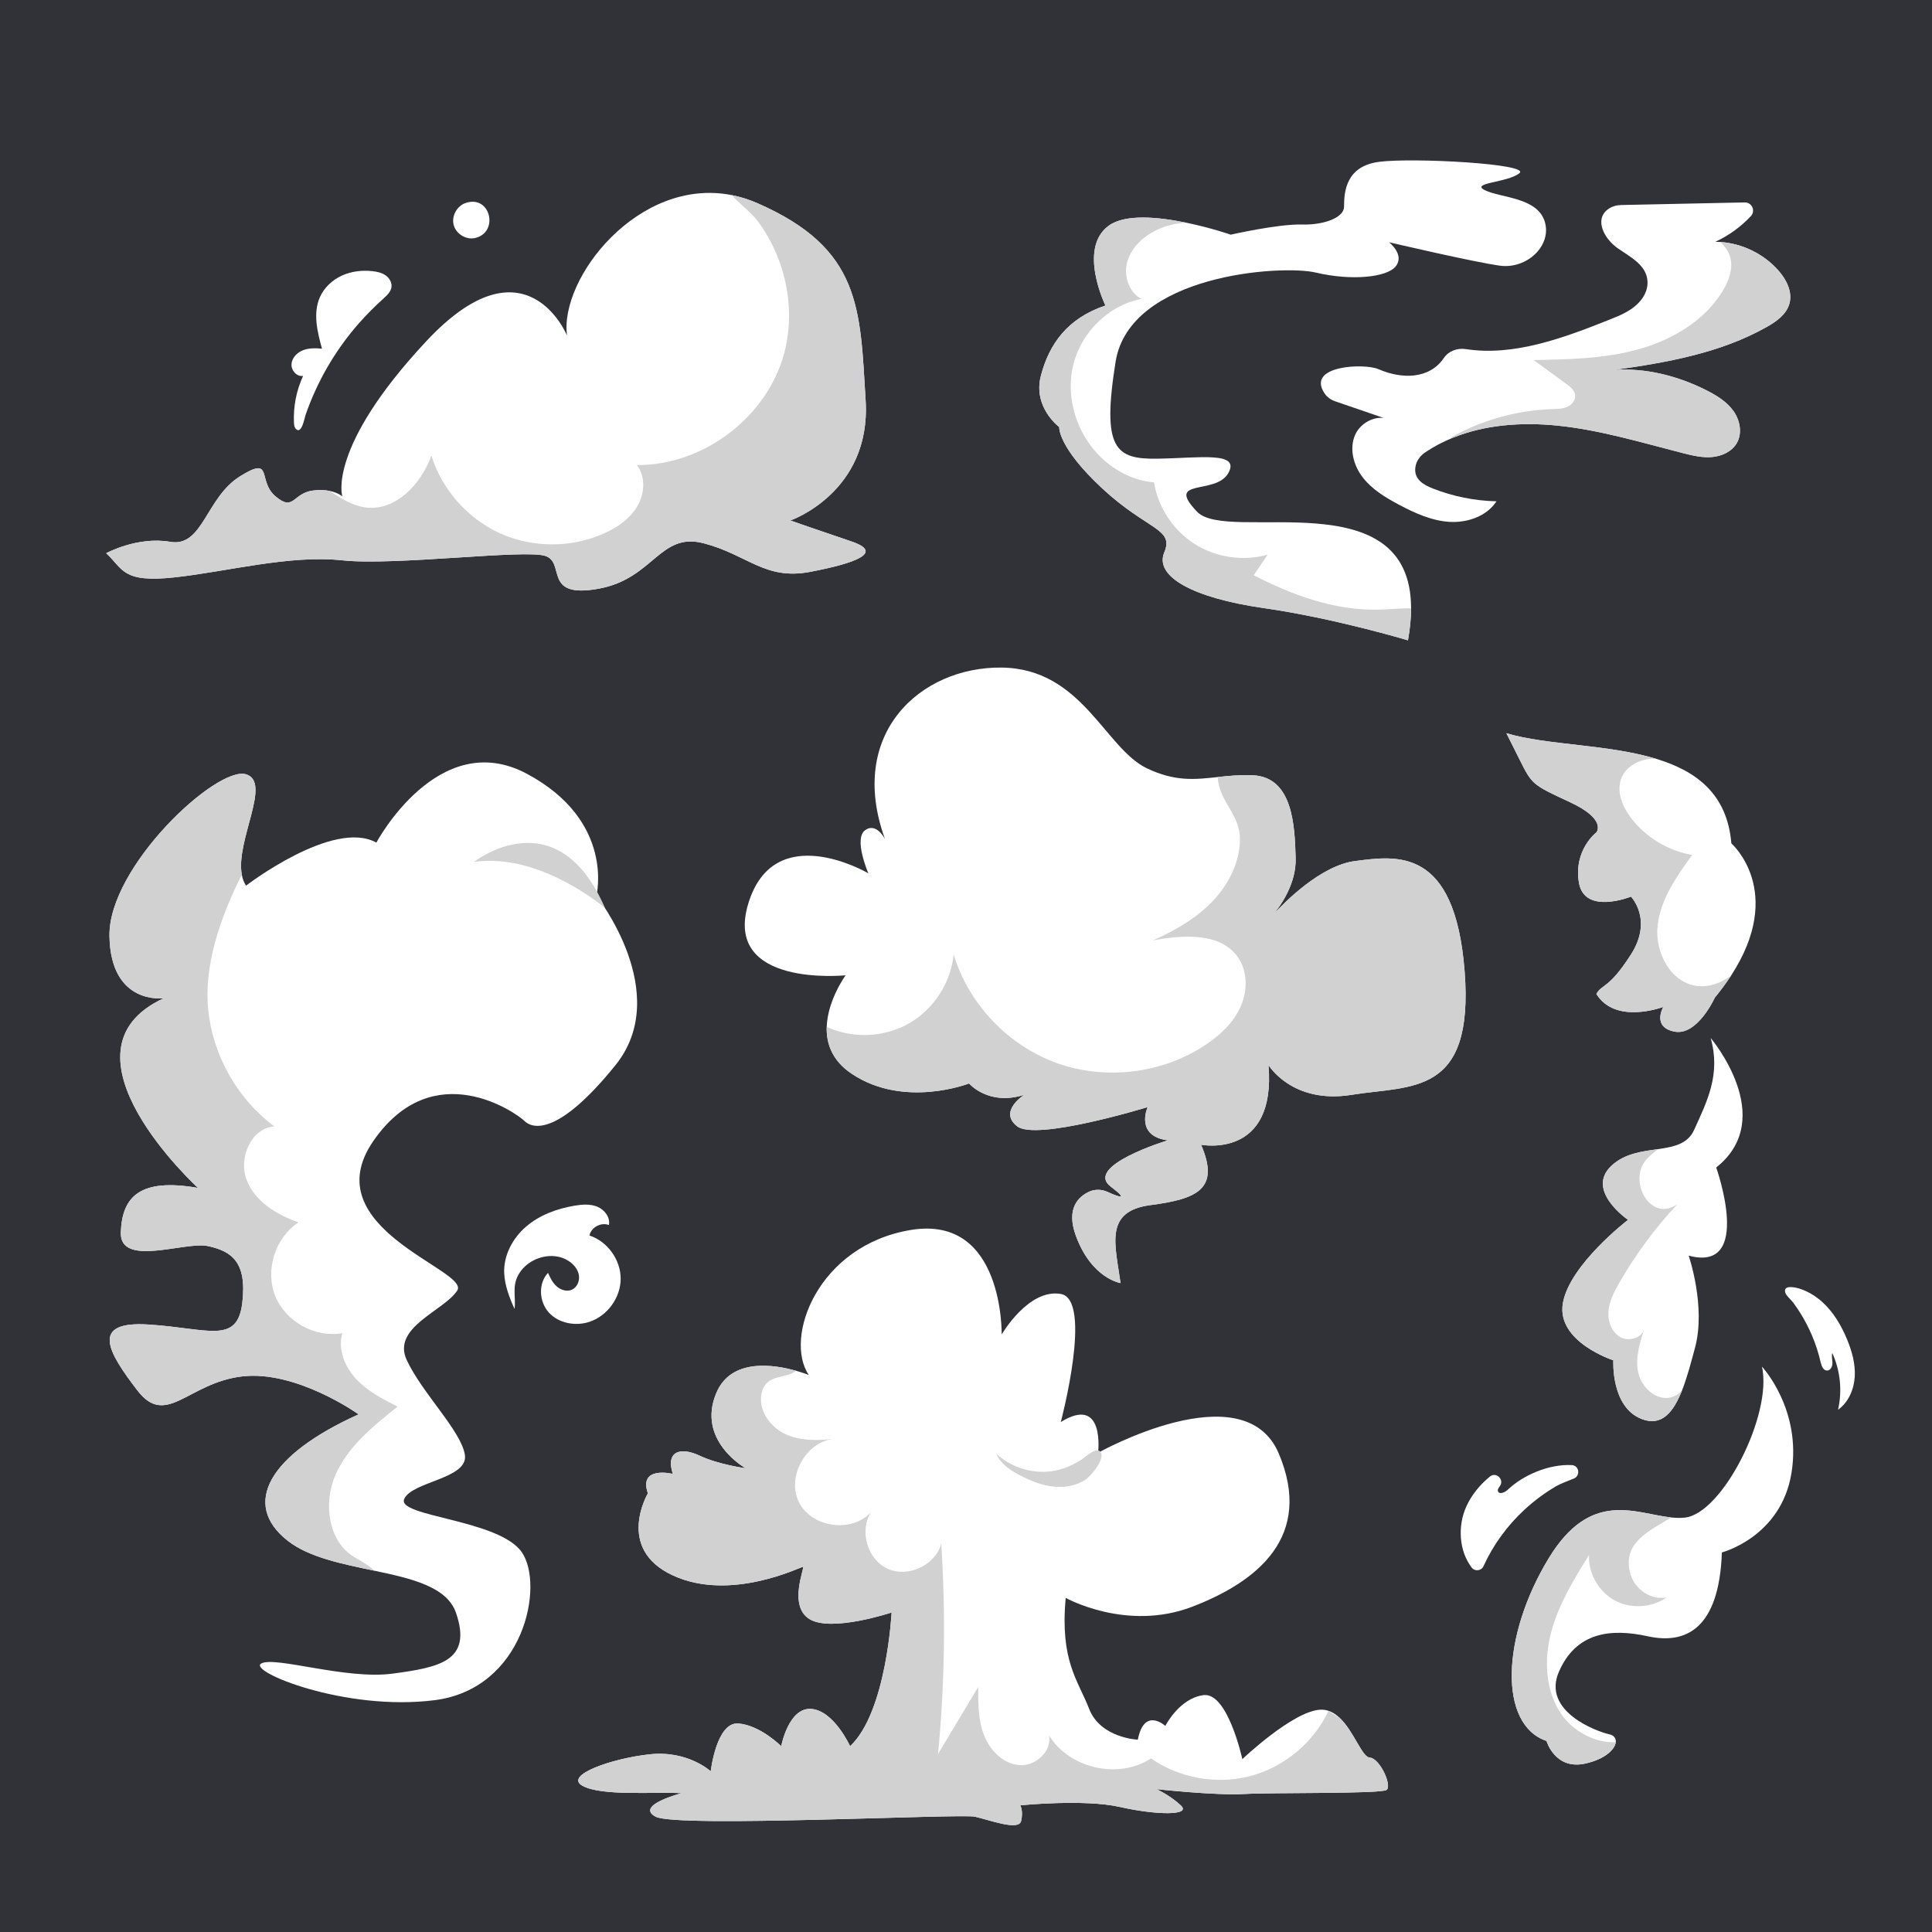 <?xml version="1.0" encoding="utf-8"?>
<!-- Generator: Adobe Illustrator 27.5.0, SVG Export Plug-In . SVG Version: 6.00 Build 0)  -->
<svg version="1.1" xmlns="http://www.w3.org/2000/svg" xmlns:xlink="http://www.w3.org/1999/xlink" x="0px" y="0px"
	 viewBox="0 0 500 500" style="enable-background:new 0 0 500 500;" xml:space="preserve">
<g id="BACKGROUND">
	<rect style="fill:#303238;" width="500" height="500"/>
</g>
<g id="OBJECTS">
	<g>
		<g>
			<path style="fill:#FFFFFF;" d="M358.845,463.233c-1.464,1.056-29.573,0.63-36.911,1.056c-7.338,0.417-22.653-1.26-22.653-1.26
				s3.354,1.464,6.291,4.188c2.937,2.733-6.495,2.52-15.723,0.426c-9.228-2.103-25.803-0.426-25.803-0.426s0.843,1.473,0.213,4.077
				c-0.63,2.604-8.181-0.297-11.961-1.139c-3.771-0.834-77.176,2.937-82.633,0c-5.448-2.937,6.717-6.078,6.717-6.078
				c-6.921-0.417-20.559,0.834-25.59-1.89c-5.031-2.724,7.551-7.134,17.409-8.181c9.858-1.047,15.732,4.41,15.732,4.41
				s1.464-12.795,7.125-12.378c5.67,0.417,11.118,5.874,11.118,5.874s1.89-10.071,7.764-9.645
				c5.874,0.417,10.062,9.645,10.062,9.645c9.441-8.811,10.747-34.604,10.747-34.604s-15.565,5.188-21.235,1.723
				c-5.661-3.456-1.093-13.527-1.723-13.527s-18.724,9.126-33.669,2.205s-6.448-21.235-6.448-21.235
				c-2.511-7.236,6.448-5.031,6.448-5.031c-1.881-5.828,1.89-7.078,6.921-4.725c5.04,2.363,11.905,3.252,11.905,3.252
				s-12.795-7.125-7.551-19.503c3.863-9.126,15.037-7.301,20.633-5.707c1.992,0.556,3.28,1.093,3.28,1.093
				c-6.504-9.645,2.307-33.557,26.423-37.541c24.117-3.984,23.496,27.053,23.496,27.053s6.921-11.952,15.306-10.488
				c8.394,1.473,0,33.14,0,33.14c11.535-7.134,9.645,7.968,9.645,7.968s37.754-21.18,46.778,0.213
				c9.015,21.393-5.457,33.131-22.449,39.635c-16.982,6.504-32.714-2.307-32.714-2.307c-1.473,16.362,3.141,21.189,6.078,28.74
				c2.937,7.551,12.591,7.968,12.591,7.968c1.677-8.598,7.125-3.567,7.125-3.567s3.567-7.134,9.858-7.968
				c6.291-0.843,10.071,16.566,10.071,16.566s12.999-12.378,20.133-12.795c1.973-0.111,3.623,0.76,5.031,2.094
				c3.706,3.493,5.791,10.126,7.764,10.284C357.168,455.052,360.318,462.186,358.845,463.233z"/>
		</g>
		<path style="fill:#D1D1D1;" d="M358.845,463.233c-1.464,1.056-29.573,0.63-36.911,1.056c-7.338,0.417-22.653-1.26-22.653-1.26
			s3.354,1.464,6.291,4.188c2.937,2.733-6.495,2.52-15.723,0.426c-9.228-2.103-25.803-0.426-25.803-0.426s0.843,1.473,0.213,4.077
			c-0.63,2.604-8.181-0.297-11.961-1.139c-3.771-0.834-77.176,2.937-82.633,0c-5.448-2.937,6.717-6.078,6.717-6.078
			c-6.921-0.417-20.559,0.834-25.59-1.89c-5.031-2.724,7.551-7.134,17.409-8.181c9.858-1.047,15.732,4.41,15.732,4.41
			s1.464-12.795,7.125-12.378c5.67,0.417,11.118,5.874,11.118,5.874s1.89-10.071,7.764-9.645c5.874,0.417,10.062,9.645,10.062,9.645
			c9.441-8.811,10.747-34.604,10.747-34.604s-15.565,5.188-21.235,1.723c-5.661-3.456-1.093-13.527-1.723-13.527
			s-18.724,9.126-33.669,2.205s-6.448-21.235-6.448-21.235c-2.511-7.236,6.448-5.031,6.448-5.031
			c-1.881-5.828,1.89-7.078,6.921-4.725c5.04,2.363,11.905,3.252,11.905,3.252s-12.795-7.125-7.551-19.503
			c3.863-9.126,15.037-7.301,20.633-5.707c-2.798,2.261-7.894,0.612-8.968,5.967c-0.843,4.262,2.233,8.57,6.171,10.404
			c3.762,1.76,8.088,1.733,12.23,1.269c-7.069,1.019-11.905,9.904-8.7,16.362c3.298,6.634,13.749,8.06,18.697,2.539
			c-3.169,4.845-1.001,12.304,4.271,14.694c5.272,2.39,12.304-0.889,13.86-6.467c1.177,18.122,0.899,36.328-0.825,54.403
			c3.465-5.781,6.93-11.563,10.395-17.335c-0.019,4.216-0.019,8.552,1.51,12.48c1.529,3.938,4.957,7.43,9.163,7.736
			c4.206,0.315,8.561-3.678,7.597-7.782c5.198,8.653,18.002,11.581,26.451,6.05c7.393,5.151,17.094,6.856,25.812,4.53
			c8.709-2.335,16.26-8.644,20.105-16.806c0.973,0.574,1.936,1.167,2.881,1.76c3.706,3.493,5.791,10.126,7.764,10.284
			C357.168,455.052,360.318,462.186,358.845,463.233z"/>
		<path style="fill:#D1D1D1;" d="M270.959,380.873c-4.757,0.303-9.609-1.416-13.115-4.645c1.073,2.577,3.573,4.244,6.043,5.543
			c2.819,1.482,5.836,2.707,9.008,2.99c2.844,0.254,5.92-0.304,8.266-2.007c1.181-0.857,5.208-5.449,3.517-7.144
			c-1.111-1.113-3.859,1.535-4.802,2.141C277.16,379.499,274.214,380.666,270.959,380.873z"/>
	</g>
	<g>
		<g>
			<g>
				<path style="fill:#FFFFFF;" d="M159.27,275.68c-15.06,18.66-21.61,16.37-23.57,14.4c-1.97-1.96-23.52-17.35-39.1,5.24
					c-15.57,22.59,25.02,33.39,21.75,38.63c-3.28,5.24-17.03,9.49-13.1,18c3.93,8.51,14.08,18.33,15.06,24.55
					c0.98,6.22-13.75,6.88-15.71,11.46c-1.97,4.58,24.55,5.24,30.44,13.75c5.89,8.51,0.66,35.35-22.59,38.3
					c-23.24,2.94-48.44-7.53-44.84-9.5c3.6-1.96,21.93,4.26,34.04,2.62c12.11-1.63,20.63-3.27,16.37-15.71
					c-2.32-6.76-11.41-8.88-21.17-10.93c-8.18-1.73-16.84-3.4-22.37-7.73c-12.11-9.49-4.91-22.26,18.33-32.73
					c0,0-16.04-11.46-30.11-9.82c-14.08,1.63-19.64,13.42-27.17,3.6s-12.44-18.01,2.94-17.02c15.39,0.98,22.92,5.23,24.23-5.57
					s-2.95-13.42-8.84-14.73s-22.91,5.63-22.59-3.57c0.33-9.2,4.91-14.11,19.97-11.49c0,0-38.63-35.35-8.84-49.1
					c0,0-13.75,1.96-14.07-16.04c-0.33-18,27.82-44.19,35.35-41.9c6.74,2.05-2.79,17.23-1.09,26.02c0.19,1.03,0.54,1.97,1.09,2.79
					c0,0,22.59-17.35,33.72-11.13c0,0,16.04-30.07,38.95-17.82c22.92,12.25,18,31.57,18,31.57S174.32,257.02,159.27,275.68z"/>
				<path style="fill:#D1D1D1;" d="M156.577,234.996c0,0-16.707-14.392-33.893-11.937
					C122.684,223.059,144.068,206.179,156.577,234.996z"/>
			</g>
			<path style="fill:#FFFFFF;" d="M134.279,329.696c2.54-4.286,8.792-6.086,12.939-3.323c1.265,0.843,2.327,2.104,2.592,3.601
				c0.265,1.497-0.437,3.207-1.832,3.81c-1.287,0.557-2.839,0.072-3.891-0.855c-1.051-0.927-1.696-2.223-2.257-3.507
				c-2.599,2.728-2.326,7.487,0.217,10.268c2.543,2.78,6.835,3.578,10.421,2.423c4.687-1.509,8.141-6.231,8.159-11.155
				c0.018-4.924-3.402-9.671-8.078-11.214c0.444-2.122,3.017-3.505,5.032-2.704c0.394-1.976-1.1-3.954-2.959-4.73
				c-1.86-0.776-3.97-0.611-5.957-0.276c-4.537,0.766-9.025,2.413-12.515,5.412c-3.49,2.999-5.871,7.477-5.663,12.074
				c0.143,3.165,1.379,6.398,2.686,9.246C133.546,335.517,132.415,332.841,134.279,329.696z"/>
		</g>
		<path style="fill:#D1D1D1;" d="M91.74,403.01c1.67,1,3.82,2.12,5.11,3.48c-8.18-1.73-16.84-3.4-22.37-7.73
			c-12.11-9.49-4.91-22.26,18.33-32.73c0,0-16.04-11.46-30.11-9.82c-14.08,1.63-19.64,13.42-27.17,3.6s-12.44-18.01,2.94-17.02
			c15.39,0.98,22.92,5.23,24.23-5.57s-2.95-13.42-8.84-14.73s-22.91,5.63-22.59-3.57c0.33-9.2,4.91-14.11,19.97-11.49
			c0,0-38.63-35.35-8.84-49.1c0,0-13.75,1.96-14.07-16.04c-0.33-18,27.82-44.19,35.35-41.9c6.74,2.05-2.79,17.23-1.09,26.02
			c-0.22,0.39-0.43,0.78-0.62,1.18c-4.98,10.14-9.23,22.32-8.09,33.69c1.19,11.85,7.54,23.09,17.09,30.22
			c-5.99,0.48-9.29,8.17-7.17,13.79s7.79,9.12,13.48,11.05c-6.04,3.91-8.72,12.29-6.08,18.98s10.32,10.97,17.4,9.7
			c-1.22,4.15,0.61,8.71,3.57,11.87c2.95,3.15,6.88,5.18,10.73,7.15c-6.28,4.97-12.79,10.24-16.04,17.56S84.86,398.91,91.74,403.01z
			"/>
	</g>
	<g>
		<g>
			<path style="fill:#FFFFFF;" d="M209.697,147.992c-11.78,2.25-16.2-4.45-27.61-7.4c-11.41-2.94-12.88,9.2-27.24,11.78
				c-14.36,2.58-8.47-6.63-13.62-8.47c-5.15-1.84-39.02,2.58-52.64,1.11c-13.62-1.47-29.82,2.94-43.44,4.41
				c-13.62,1.48-13.25-2.2-17.67-6.25c0,0,8.1-4.42,16.57-2.95c8.47,1.47,9.2-11.41,18.04-16.93c8.83-5.52,4.41,1.1,9.2,5.15
				c4.78,4.05,4.42-0.73,9.57-1.47c1.81-0.26,3.3-0.16,4.48,0.09c2.17,0.45,3.25,1.38,3.25,1.38s-4.05-12.51,21.72-40.12
				c25.77-27.61,36.44-1.47,36.44-1.47c-2.02-14.84,18.51-41.11,42.63-36.36c2.21,0.44,4.45,1.13,6.7,2.12
				c26.87,11.78,26.5,27.24,27.95,51.06c1.44,23.81-19.48,31.03-19.48,31.03s7.36,2.58,15.82,5.43
				C228.837,142.992,221.477,145.742,209.697,147.992z"/>
			<path style="fill:#FFFFFF;" d="M93.079,83.449c1.938-2.182,4.011-4.242,6.174-6.201c0.908-0.823,1.893-1.735,2.058-2.95
				c0.161-1.18-0.542-2.355-1.519-3.037c-0.976-0.682-2.182-0.948-3.366-1.081c-2.7-0.304-5.498,0.019-7.967,1.153
				c-2.469,1.133-4.585,3.108-5.679,5.595c-1.825,4.148-0.652,8.935,0.545,13.305c-1.641-0.146-3.343-0.19-4.881,0.398
				c-1.538,0.588-2.884,1.947-3.002,3.59c-0.118,1.643,1.378,3.345,3.001,3.066c-1.744,3.771-2.564,7.967-2.366,12.117
				c0.027,0.563,0.092,1.173,0.479,1.582c1.504,1.593,2.242-2.785,2.503-3.54c0.741-2.152,1.587-4.268,2.532-6.339
				c1.854-4.062,4.09-7.949,6.671-11.593C89.755,87.406,91.363,85.38,93.079,83.449z"/>
			<path style="fill:#FFFFFF;" d="M120.515,52.526c-2.248,0.751-3.695,3.371-3.11,5.668c0.585,2.297,3.135,3.907,5.455,3.423
				C129.2,60.296,127.057,50.34,120.515,52.526z"/>
		</g>
		<path style="fill:#D1D1D1;" d="M209.697,147.992c-11.78,2.25-16.2-4.45-27.61-7.4c-11.41-2.94-12.88,9.2-27.24,11.78
			c-14.36,2.58-8.47-6.63-13.62-8.47c-5.15-1.84-39.02,2.58-52.64,1.11c-13.62-1.47-29.82,2.94-43.44,4.41
			c-13.62,1.48-13.25-2.2-17.67-6.25c0,0,8.1-4.42,16.57-2.95c8.47,1.47,9.2-11.41,18.04-16.93c8.83-5.52,4.41,1.1,9.2,5.15
			c4.78,4.05,4.42-0.73,9.57-1.47c1.81-0.26,3.3-0.16,4.48,0.09c0.21,0.14,0.43,0.28,0.64,0.42c2.62,1.71,5.38,3.38,8.47,3.83
			c7.81,1.13,14.57-5.99,17.19-13.43c2.74,8.84,9.42,16.39,17.86,20.18c8.45,3.79,18.53,3.76,26.96-0.07
			c3.41-1.55,6.64-3.8,8.52-7.04c1.88-3.23,2.12-7.6-0.12-10.59c16.62,0.08,32.64-11.59,37.65-27.44
			c2.53-7.99,2.15-16.73-0.57-24.61c-1.34-3.9-3.26-7.61-5.71-10.93c-1.81-2.47-4.82-4.59-6.85-6.89c2.21,0.44,4.45,1.13,6.7,2.12
			c26.87,11.78,26.5,27.24,27.95,51.06c1.44,23.81-19.48,31.03-19.48,31.03s7.36,2.58,15.82,5.43
			C228.837,142.992,221.477,145.742,209.697,147.992z"/>
	</g>
	<g>
		<g>
			<path style="fill:#FFFFFF;" d="M388.13,68.749c-7.04-0.98-28.66-6.06-28.66-6.06s4.09,3.16,1.8,6.17
				c-2.29,3.01-11.74,3.82-20.69,1.69c-8.96-2.12-48.27,0.5-51.87,23.1c-3.61,22.6,0,25.22,10.81,25.06
				c10.81-0.16,21.62-1.97,18.34,3.77c-3.27,5.73-16.54,1.14-8.02,9.99c7.92,8.23,55.34-8.53,55.35,24.97
				c0,2.47-0.26,5.22-0.81,8.28c0,0-19-5.73-37.34-8.35c-18.35-2.63-28.34-8.19-25.72-14.42c2.62-6.22-4.42-5.73-16.05-16.54
				c-11.63-10.81-11.14-15.89-11.14-15.89s-6.88-5.08-4.75-13.27s6.88-14.9,16.71-18.18c0,0-7.21-14.74,0.82-20.64
				c4.27-3.14,12.95-2.28,20.14-0.79c6.31,1.3,11.47,3.09,11.47,3.09s12.28-2.79,18.34-2.62c6.06,0.16,10.98-1.91,10.98-4.59
				c0-3.94,0.49-10.48,9.01-11.63c8.51-1.15,39.47,0.49,36.36,2.95c-3.11,2.46-12.94,2.46-8.85,4.42c4.1,1.97,13.43,1.8,15.4,8.03
				C401.73,63.509,395.17,69.739,388.13,68.749z"/>
			<path style="fill:#FFFFFF;" d="M463.09,78.609c-0.78,2.78-3.38,4.61-5.9,6.03c-12.01,6.75-25.82,9.2-39.52,11.1
				c8.24-0.58,16.63,1.55,24.03,5.31c2.62,1.33,5.2,2.92,6.91,5.31c1.7,2.38,2.34,5.73,0.89,8.28c-1.27,2.22-3.87,3.42-6.42,3.64
				c-2.55,0.22-5.09-0.39-7.57-1.02c-10.76-2.75-21.46-6-32.51-7.12c-9.11-0.91-18.63-0.26-27.04,3.17c-2.48,1-4.86,2.24-7.11,3.76
				c-1.36,0.91-2.36,2.31-2.56,3.93c-0.38,3.08,2.17,4.49,4.49,5.41c5.25,2.07,10.87,3.2,16.51,3.33c-2.53,3.88-7.54,5.6-12.17,5.32
				c-4.63-0.29-8.98-2.27-13.08-4.45c-3.47-1.84-6.93-3.93-9.34-7.03c-2.41-3.1-3.57-7.45-1.99-11.04c1.23-2.81,4.45-4.7,7.38-4.38
				l-12.51-4.29c-1.12-0.38-2.13-1.08-2.79-2.07c-4.87-7.27,10.34-7.84,13.95-6.26c6.06,2.64,13.19,2.61,16.92-2.88
				c1.25-1.84,3.52-2.65,5.72-2.31c12.36,1.91,25.17-2.85,37-7.56c3.13-1.24,6.34-2.53,8.45-5.31c1-1.32,1.62-2.92,1.55-4.57
				c-0.19-4.36-4.5-6.39-7.82-8.74c-3.32-2.35-6.12-7.38-2.33-10.08c0.97-0.69,2.16-1,3.35-1.03c10.65-0.22,21.31-0.44,31.96-0.67
				c1.87-0.04,2.86,2.2,1.58,3.55c-2.6,2.77-5.73,5.04-9.18,6.63c0.44,0,0.89,0.02,1.33,0.06c5.66,0.4,11.13,3.06,14.91,7.3
				C462.31,72.299,463.96,75.539,463.09,78.609z"/>
		</g>
		<path style="fill:#D1D1D1;" d="M463.09,78.609c-0.78,2.78-3.38,4.61-5.9,6.03c-12.01,6.75-25.82,9.2-39.52,11.1
			c8.24-0.58,16.63,1.55,24.03,5.31c2.62,1.33,5.2,2.92,6.91,5.31c1.7,2.38,2.34,5.73,0.89,8.28c-1.27,2.22-3.87,3.42-6.42,3.64
			c-2.55,0.22-5.09-0.39-7.57-1.02c-10.76-2.75-21.46-6-32.51-7.12c-9.11-0.91-18.63-0.26-27.04,3.17c-0.22,0-0.45,0.02-0.67,0.03
			c8.02-4.57,17.17-7.16,26.4-7.46c1.32-0.04,2.68-0.05,3.89-0.58c1.2-0.52,2.23-1.73,2.07-3.04c-0.14-1.26-1.25-2.15-2.27-2.89
			c-2.83-2.06-5.66-4.12-8.48-6.19c9.02-0.16,18.15-0.33,26.86-2.71c8.7-2.37,17.08-7.2,21.88-14.85c1.38-2.2,2.47-4.71,2.41-7.32
			c-0.06-2.4-1.23-4.06-2.78-5.67c5.66,0.4,11.13,3.06,14.91,7.3C462.31,72.299,463.96,75.539,463.09,78.609z"/>
		<path style="fill:#D1D1D1;" d="M365.19,157.439c0,2.47-0.26,5.22-0.81,8.28c0,0-19-5.73-37.34-8.35
			c-18.35-2.63-28.34-8.19-25.72-14.42c2.62-6.22-4.42-5.73-16.05-16.54c-11.63-10.81-11.14-15.89-11.14-15.89
			s-6.88-5.08-4.75-13.27s6.88-14.9,16.71-18.18c0,0-7.21-14.74,0.82-20.64c4.27-3.14,12.95-2.28,20.14-0.79
			c-2.69,0.11-5.37,0.76-7.8,1.93c-3.38,1.64-6.39,4.41-7.46,8.02c-1.07,3.6,0.26,8.01,3.59,9.77c-8.53,1.63-15.65,8.75-17.66,17.2
			c-2.01,8.46,0.98,17.81,7.24,23.83c3.71,3.57,8.57,6.04,13.69,6.45c1.06,6.48,4.99,12.43,10.53,15.94
			c5.53,3.52,12.59,4.55,18.9,2.76c-1.21,1.78-2.42,3.56-3.62,5.33c9.91,5.12,20.75,9.08,31.9,8.91
			C359.3,157.739,362.26,157.399,365.19,157.439z"/>
	</g>
	<g>
		<path style="fill:#FFFFFF;" d="M349.814,283.337c-15.41,2.49-21.53-7.7-21.53-7.7c2.04,24.47-17.45,20.62-17.45,20.62
			c4.99,11.55-1.13,14.05-13.14,15.63c-12.01,1.59-9.06,10.2-7.7,20.17c0,0-7.48-1.13-11.56-12.24c-2.58-7.04,0.64-10.08,3.35-11.37
			c1.53-0.72,3.31-0.69,4.85,0.02c2.47,1.12,5.91,2.47,0.87-1.34c-7.16-5.39,14.72-12.01,14.72-12.01c-8.41-1.1-5.36-8.27-5.22-8.6
			c-0.72,0.21-28.82,8.78-33.75,4.98c-4.98-3.85,1.81-8.16,1.81-8.16c-9.29,2.95-14.27-2.94-14.27-2.94s-16.77,6.57-30.36-2.5
			c-5.14-3.43-6.62-7.91-6.48-12.15c0.24-6.99,4.89-13.34,4.89-13.34s-31.95,3.29-25.15-18.69c6.74-21.79,30.61-7.95,31.03-7.71
			c-0.16-0.39-3.77-8.88-0.89-11.1c2.94-2.26,5.21,2.27,5.21,2.27c-9.97-27.42,9.29-44.64,30.13-44.41
			c20.85,0.22,26.74,20.84,37.62,26.06c7.37,3.53,12.56,2.9,18.38,2.27c2.77-0.3,5.68-0.6,9.03-0.46
			c10.43,0.45,10.88,13.14,11.11,21.52c0.17,6.58-3.97,12.32-5.76,14.49c2.79-3.04,12.21-12.67,21.16-13.81
			c10.65-1.36,25.83-3.85,28.33,28.55C381.534,283.797,365.224,280.847,349.814,283.337z"/>
		<path style="fill:#D1D1D1;" d="M349.814,283.337c-15.41,2.49-21.53-7.7-21.53-7.7c2.04,24.47-17.45,20.62-17.45,20.62
			c4.99,11.55-1.13,14.05-13.14,15.63c-12.01,1.59-9.06,10.2-7.7,20.17c0,0-7.48-1.13-11.56-12.24c-2.58-7.04,0.64-10.08,3.35-11.37
			c1.53-0.72,3.31-0.69,4.85,0.02c2.47,1.12,5.91,2.47,0.87-1.34c-7.16-5.39,14.72-12.01,14.72-12.01c-8.41-1.1-5.36-8.27-5.22-8.6
			c-0.72,0.21-28.82,8.78-33.75,4.98c-4.98-3.85,1.81-8.16,1.81-8.16c-9.29,2.95-14.27-2.94-14.27-2.94s-16.77,6.57-30.36-2.5
			c-5.14-3.43-6.62-7.91-6.48-12.15c0.23,0.11,0.47,0.21,0.7,0.31c6.67,2.84,14.67,2.31,20.9-1.38s10.54-10.45,11.25-17.66
			c3.87,12.81,14.07,23.55,26.66,28.09c12.6,4.54,27.3,2.76,38.45-4.64c3.8-2.52,7.27-5.75,9.14-9.91
			c1.87-4.15,1.87-9.33-0.82-13.01c-4.63-6.31-14.1-5.57-21.8-4.19c5.9-2.65,11.65-5.96,15.98-10.76c3.74-4.14,6.44-9.63,6.48-15.3
			c0.04-5.93-4.16-8.86-5.43-14.03c-0.19-0.79-0.28-1.51-0.29-2.17c2.77-0.3,5.68-0.6,9.03-0.46c10.43,0.45,10.88,13.14,11.11,21.52
			c0.17,6.58-3.97,12.32-5.76,14.49c2.79-3.04,12.21-12.67,21.16-13.81c10.65-1.36,25.83-3.85,28.33,28.55
			C381.534,283.797,365.224,280.847,349.814,283.337z"/>
	</g>
	<g>
		<g>
			<path style="fill:#FFFFFF;" d="M447.994,252.497c-1.2,1.83-2.59,3.73-4.2,5.69c0,0-4.52,9.98-10.46,8.79
				c-5.77-1.15-3.02-6.12-2.86-6.4c-0.41,0.15-12.42,4.6-17.33-3.34c1.42-2.61,3.18-1.19,8.95-10.22c5.78-9.03,0-14.97,0-14.97
				s-12.04,4.85-13.47-3.63c-1.42-8.48,4.52-13,4.52-13s2.85-3.33-6.89-7.84c-9.75-4.52-9.75-4.52-13.07-11.17
				c-3.33-6.65-3.33-6.65-3.33-6.65c10.46,3.14,26.31,2.82,38.85,6.65c10.26,3.13,18.3,9.03,19.37,21.86
				C448.074,218.266,462.234,230.617,447.994,252.497z"/>
			<path style="fill:#FFFFFF;" d="M444.154,302.147c0,0,9.74,27.33-7.13,22.81c0,0,4.51,13.07,1.66,23.77
				c-1.04,3.91-2.09,7.85-3.38,11.13c-2.26,5.68-5.28,9.36-10.4,7.4c-8.08-3.09-7.37-15.21-7.37-15.21s-14.73-4.75-13.07-14.73
				c1.67-9.98,16.87-21.62,16.87-21.62s-11.16-7.61-4.27-14.02c3.43-3.2,7.94-3.69,12-4.28c4.08-0.59,7.72-1.3,9.38-4.99
				c3.33-7.37,6.94-14.32,4.28-23.76C442.724,268.647,460.304,289.316,444.154,302.147z"/>
			<path style="fill:#FFFFFF;" d="M463.624,381.267c-2.72,16.55-18,20.5-18,20.5c-0.72,19.91-9.43,23.84-19.18,21.7
				c-9.75-2.14-18.58-0.98-23,9.18c-4.42,10.16,9.57,15.42,13.05,16.19c1.22,0.27,1.78,1.06,1.66,2.06
				c-0.21,1.84-2.77,4.38-7.88,5.51c-7.86,1.74-10.04-5.85-10.04-5.85c-12.42-4.19-11.75-27.03,0.59-47.31
				c10.85-17.82,22.35-11.55,31.59-10.54c1.27,0.14,2.51,0.18,3.69,0.04c9.74-1.15,22.67-26.78,19.89-39.06
				C455.994,353.686,466.344,364.716,463.624,381.267z"/>
			<path style="fill:#FFFFFF;" d="M471.172,352.51c0.223,0.979,0.693,2.208,1.697,2.184c0.874-0.021,1.367-1.055,1.368-1.93
				s-0.274-1.767-0.041-2.61c2.076,4.561,2.607,9.809,1.487,14.693c2.695-1.926,4.134-5.274,4.326-8.581
				c0.193-3.307-0.73-6.587-1.998-9.648c-1.496-3.609-3.528-7.066-6.431-9.681c-1.62-1.46-3.521-2.632-5.584-3.35
				c-1.077-0.375-4.661-1.266-3.954,0.98c0.253,0.803,1.489,1.809,2.01,2.511c0.67,0.903,1.304,1.833,1.898,2.787
				c1.145,1.838,2.147,3.766,2.993,5.759C469.887,347.848,470.636,350.155,471.172,352.51z"/>
		</g>
		<path style="fill:#D1D1D1;" d="M447.994,252.497c-1.2,1.83-2.59,3.73-4.2,5.69c0,0-4.52,9.98-10.46,8.79
			c-5.77-1.15-3.02-6.12-2.86-6.4c-0.41,0.15-12.42,4.6-17.33-3.34c1.42-2.61,3.18-1.19,8.95-10.22c5.78-9.03,0-14.97,0-14.97
			s-12.04,4.85-13.47-3.63c-1.42-8.48,4.52-13,4.52-13s2.85-3.33-6.89-7.84c-9.75-4.52-9.75-4.52-13.07-11.17
			c-3.33-6.65-3.33-6.65-3.33-6.65c10.46,3.14,26.31,2.82,38.85,6.65c-0.36-0.05-0.7-0.08-1.02-0.06c-3.28,0.17-6.78,1.8-8.06,5.01
			c-1.38,3.49,0.27,7.47,2.56,10.43c3.83,4.97,9.57,8.42,15.75,9.47c-4.05,5.59-8.24,11.53-8.96,18.4
			c-0.73,6.87,3.46,14.77,10.33,15.52C442.424,255.527,445.424,254.367,447.994,252.497z"/>
		<path style="fill:#D1D1D1;" d="M435.304,359.857c-2.26,5.68-5.28,9.36-10.4,7.4c-8.08-3.09-7.37-15.21-7.37-15.21
			s-14.73-4.75-13.07-14.73c1.67-9.98,16.87-21.62,16.87-21.62s-11.16-7.61-4.27-14.02c3.43-3.2,7.94-3.69,12-4.28
			c-1.2,1.04-2.55,1.99-3.47,3.29c-3.94,5.57,1.73,15.69,8.5,10.97c-5.77,6.17-10.83,13.02-15.04,20.36
			c-1.3,2.27-2.54,4.67-2.78,7.28c-0.23,2.61,0.79,5.49,3.08,6.76c2.07,1.15,5.12,0.33,6.07-1.74c-1.17,3.54-2.23,7.27-1.45,10.9
			c0.84,3.86,4.62,7.38,8.46,6.42C433.554,361.357,434.534,360.707,435.304,359.857z"/>
		<path style="fill:#D1D1D1;" d="M421.984,407.427c1.14,3.9,5.37,6.82,9.34,5.97c-3.86,2.73-9.3,3.05-13.46,0.78
			c-4.16-2.27-6.84-7.02-6.64-11.75c-3.88,6.29-7.81,12.69-9.74,19.83s-1.61,15.24,2.57,21.34c3.13,4.54,8.73,7.5,14.1,7.3
			c-0.21,1.84-2.77,4.38-7.88,5.51c-7.86,1.74-10.04-5.85-10.04-5.85c-12.42-4.19-11.75-27.03,0.59-47.31
			c10.85-17.82,22.35-11.55,31.59-10.54c-0.31,0.23-0.66,0.47-1.06,0.71C426.074,396.586,419.734,399.727,421.984,407.427z"/>
		<path style="fill:#FFFFFF;" d="M383.939,405.31c-0.561,1.238-2.241,1.453-3.067,0.374c-3.31-4.325-3.676-10.781-1.369-15.849
			c1.376-3.022,3.514-5.585,6.079-7.696c1.652-1.36,3.862,0.86,2.536,2.539l0,0c-0.275,0.348-0.567,0.769-0.454,1.198
			c0.261,0.995,1.767,0.4,2.511-0.31c3.959-3.779,10.654-6.707,16.61-6.401c1.898,0.098,2.297,2.735,0.545,3.47
			c-1.634,0.687-3.382,1.287-4.543,1.961c-2.959,1.719-5.723,3.769-8.236,6.091C390.101,394.804,386.44,399.786,383.939,405.31z"/>
	</g>
</g>
</svg>
